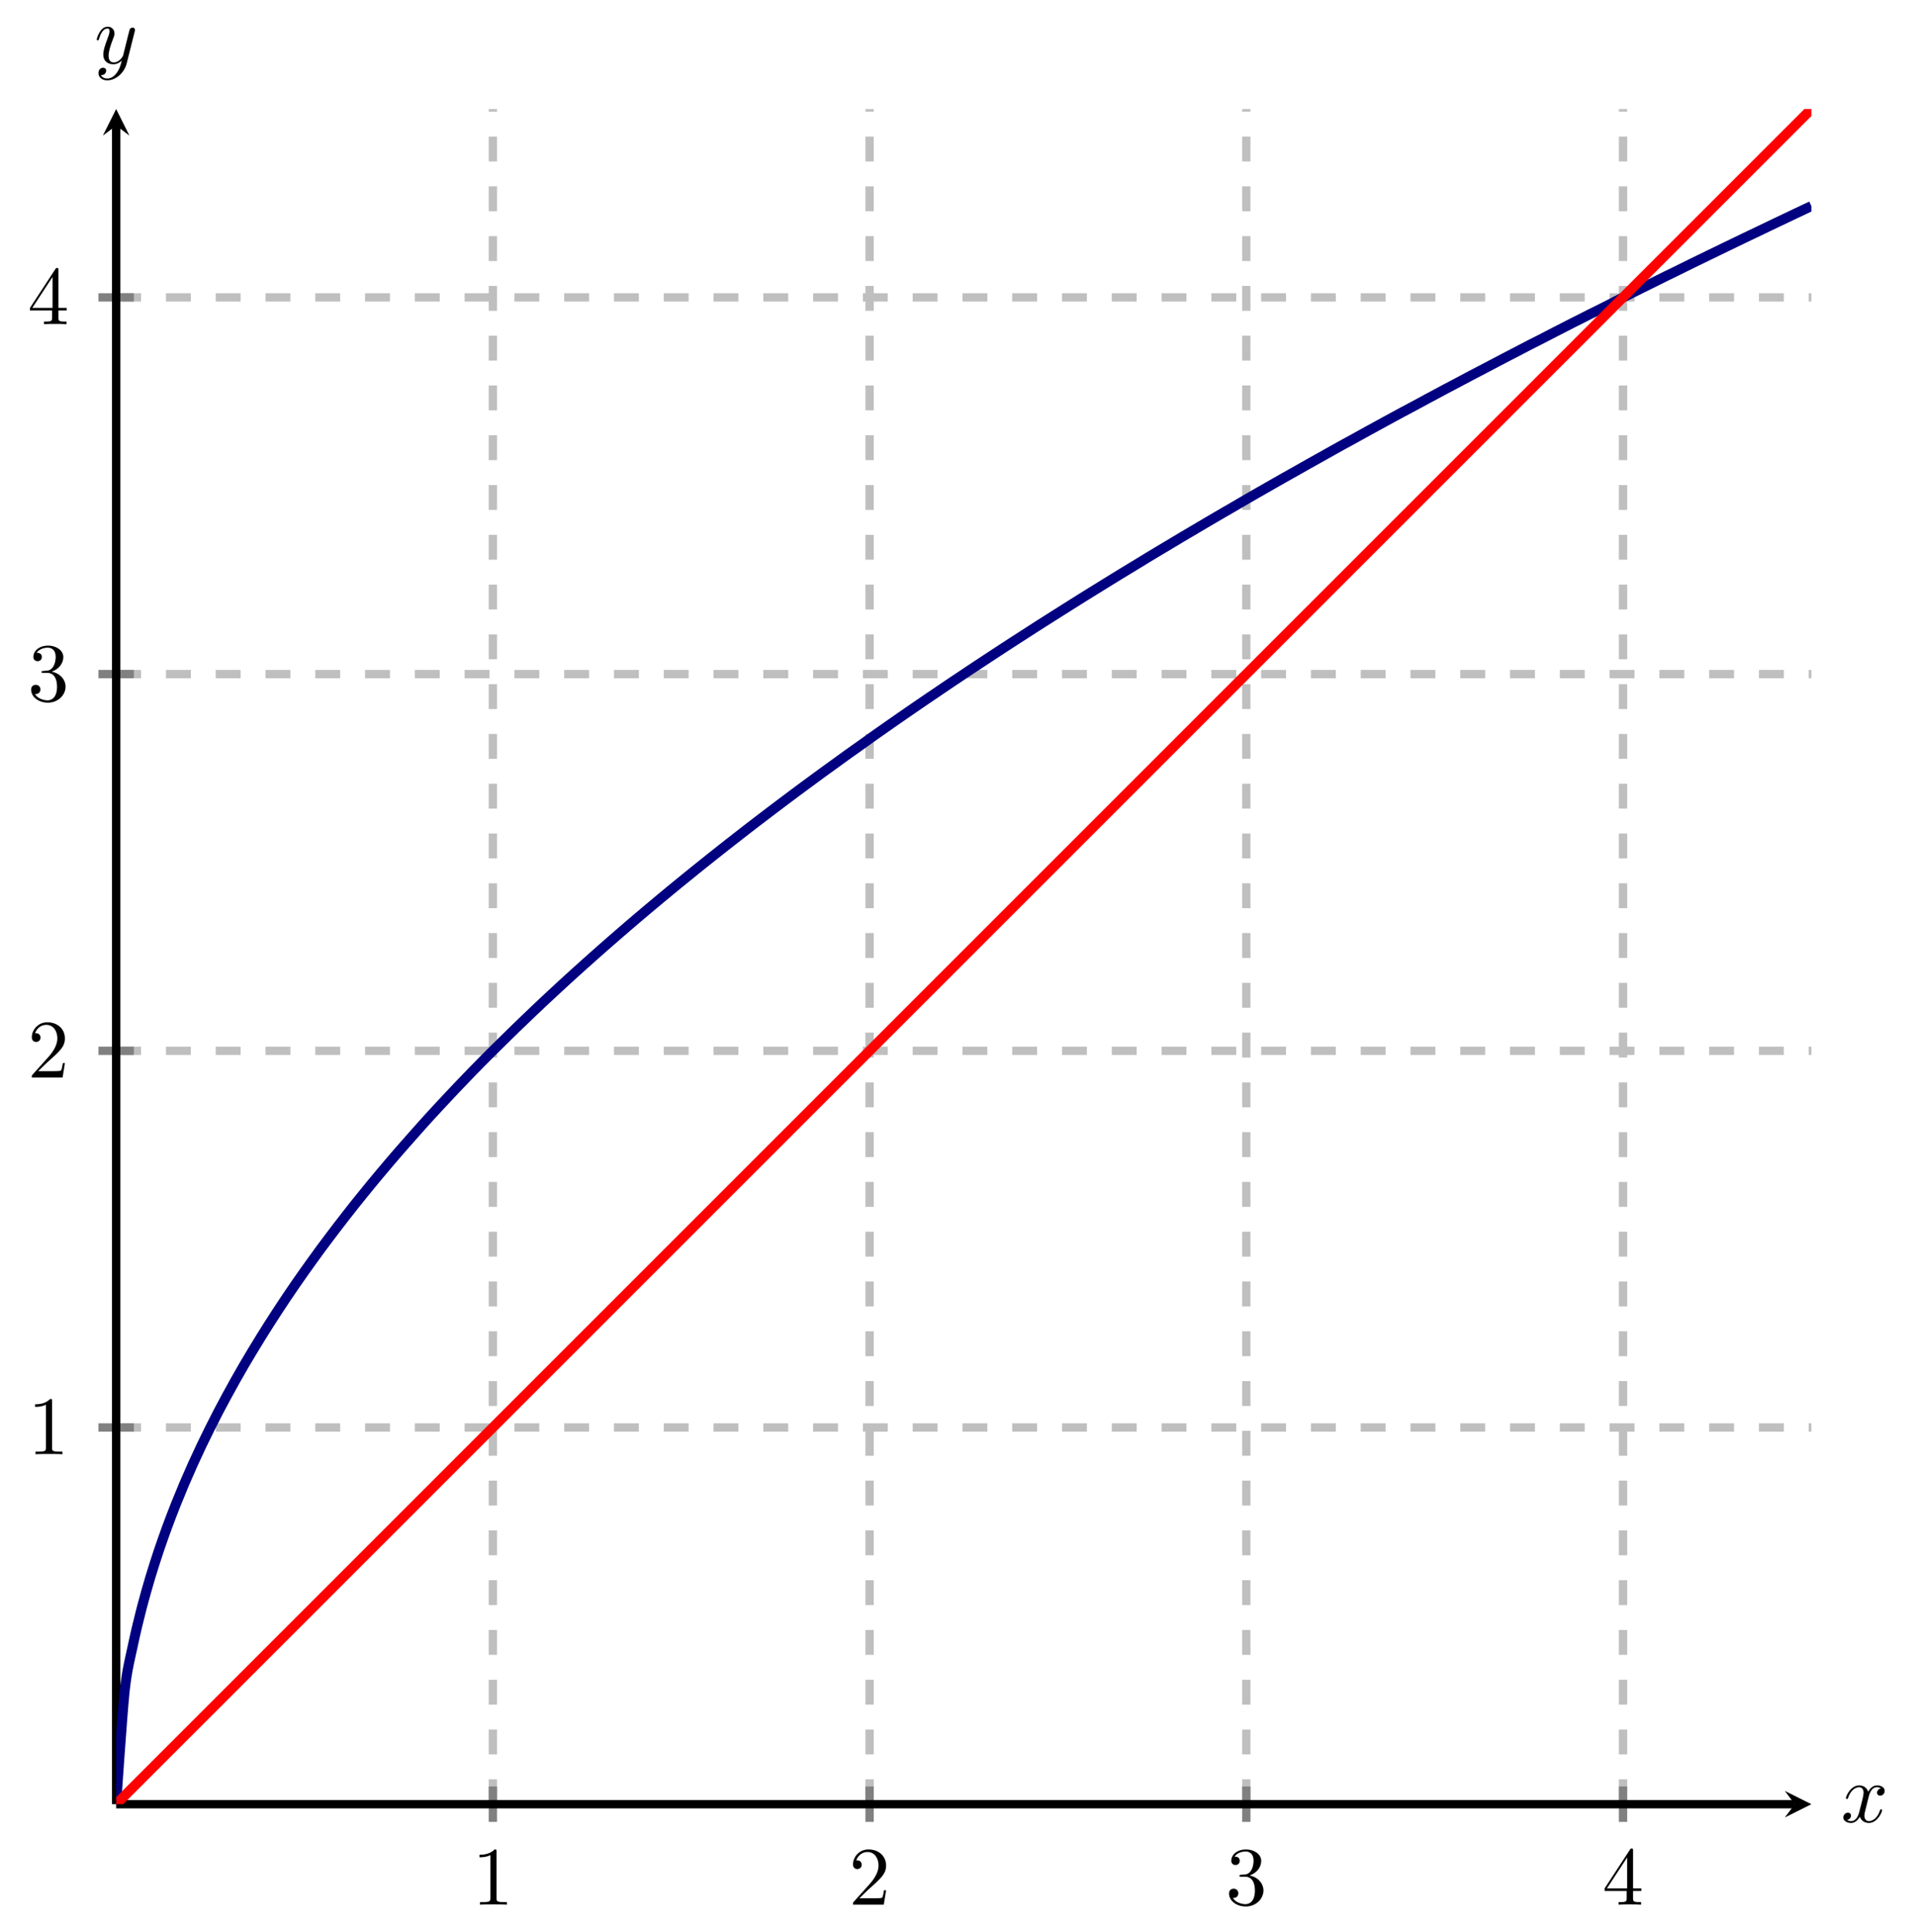 <?xml version="1.0" encoding="UTF-8" standalone="no"?>
<!DOCTYPE svg PUBLIC "-//W3C//DTD SVG 1.1//EN" "http://www.w3.org/Graphics/SVG/1.1/DTD/svg11.dtd">
<svg xmlns="http://www.w3.org/2000/svg" xmlns:xlink="http://www.w3.org/1999/xlink" version="1.1" width="230.081pt" height="232.053pt" viewBox="0 0 230.081 232.053">
<path transform="matrix(1,0,0,-1,13.948,216.666)" stroke-width="1" stroke-linecap="butt" stroke-dasharray="2.989,2.989" stroke-miterlimit="10" stroke-linejoin="miter" fill="none" stroke="#bfbfbf" d="M 45.238 0 L 45.238 203.571 M 90.476 0 L 90.476 203.571 M 135.714 0 L 135.714 203.571 M 180.952 0 L 180.952 203.571 "/>
<path transform="matrix(1,0,0,-1,13.948,216.666)" stroke-width="1" stroke-linecap="butt" stroke-dasharray="2.989,2.989" stroke-miterlimit="10" stroke-linejoin="miter" fill="none" stroke="#bfbfbf" d="M 0 45.238 L 203.571 45.238 M 0 90.476 L 203.571 90.476 M 0 135.714 L 203.571 135.714 M 0 180.952 L 203.571 180.952 "/>
<path transform="matrix(1,0,0,-1,13.948,216.666)" stroke-width="1" stroke-linecap="butt" stroke-miterlimit="10" stroke-linejoin="miter" fill="none" stroke="#808080" d="M 45.238 -2.126 L 45.238 2.126 M 90.476 -2.126 L 90.476 2.126 M 135.714 -2.126 L 135.714 2.126 M 180.952 -2.126 L 180.952 2.126 "/>
<path transform="matrix(1,0,0,-1,13.948,216.666)" stroke-width="1" stroke-linecap="butt" stroke-miterlimit="10" stroke-linejoin="miter" fill="none" stroke="#808080" d="M -2.126 45.238 L 2.126 45.238 M -2.126 90.476 L 2.126 90.476 M -2.126 135.714 L 2.126 135.714 M -2.126 180.952 L 2.126 180.952 "/>
<path transform="matrix(1,0,0,-1,13.948,216.666)" stroke-width="1" stroke-linecap="butt" stroke-miterlimit="10" stroke-linejoin="miter" fill="none" stroke="#000000" d="M 0 0 L 201.579 0 "/>
<path transform="matrix(1,0,0,-1,215.527,216.666)" d="M 1.993 0 L -1.196 1.594 L 0 0 L -1.196 -1.594 "/>
<path transform="matrix(1,0,0,-1,13.948,216.666)" stroke-width="1" stroke-linecap="butt" stroke-miterlimit="10" stroke-linejoin="miter" fill="none" stroke="#000000" d="M 0 0 L 0 201.579 "/>
<path transform="matrix(0,-1,-1,-0,13.948,15.087)" d="M 1.993 0 L -1.196 1.594 L 0 0 L -1.196 -1.594 "/>
<symbol id="font_0_1">
<path d="M .205 .64 C .205 .664 .205 .666 .182 .666 C .12 .602 .032 .602 0 .602 L 0 .571 C .02 .571 .079 .571 .131 .597 L .131 .079 C .131 .043 .128 .031 .038 .031 L .006 .031 L .006 0 C .041 .003 .128 .003 .168 .003 C .208 .003 .295 .003 .33 0 L .33 .031 L .298 .031 C .208 .031 .205 .042 .205 .079 L .205 .64 Z "/>
</symbol>
<use xlink:href="#font_0_1" transform="matrix(9.963,0,0,-9.963,57.581,228.732)"/>
<symbol id="font_0_2">
<path d="M .077 .077 L .183 .18 C .339 .318 .399 .372 .399 .472 C .399 .586 .309 .666 .187 .666 C .074 .666 0 .574 0 .485 C 0 .429 .05 .429 .053 .429 C .07 .429 .105 .441 .105 .482 C .105 .508 .087 .534 .052 .534 C .044 .534 .042 .534 .039 .533 C .062 .598 .116 .635 .174 .635 C .265 .635 .308 .554 .308 .472 C .308 .392 .258 .313 .203 .251 L .011 .037 C 0 .026 0 .024 0 0 L .371 0 L .399 .174 L .374 .174 C .369 .144 .362 .1 .352 .085 C .345 .077 .279 .077 .257 .077 L .077 .077 Z "/>
</symbol>
<use xlink:href="#font_0_2" transform="matrix(9.963,0,0,-9.963,102.43,228.732)"/>
<symbol id="font_0_3">
<path d="M .248 .374 C .33 .401 .388 .471 .388 .55 C .388 .632 .3 .688 .204 .688 C .103 .688 .027 .628 .027 .552 C .027 .519 .049 .5 .078 .5 C .109 .5 .129 .522 .129 .551 C .129 .601 .082 .601 .067 .601 C .098 .65 .164 .663 .2 .663 C .241 .663 .296 .641 .296 .551 C .296 .539 .294 .481 .268 .437 C .238 .389 .204 .386 .179 .385 C .171 .384 .147 .382 .14 .382 C .132 .381 .125 .38 .125 .37 C .125 .359 .132 .359 .149 .359 L .193 .359 C .275 .359 .312 .291 .312 .193 C .312 .057 .243 .028 .199 .028 C .156 .028 .081 .045 .046 .104 C .081 .099 .112 .121 .112 .159 C .112 .195 .085 .215 .056 .215 C .032 .215 0 .201 0 .157 C 0 .066 .093 0 .202 0 C .324 0 .415 .091 .415 .193 C .415 .275 .352 .353 .248 .374 Z "/>
</symbol>
<use xlink:href="#font_0_3" transform="matrix(9.963,0,0,-9.963,147.587,228.951)"/>
<symbol id="font_0_4">
<path d="M .266 .165 L .266 .078 C .266 .042 .264 .031 .19 .031 L .169 .031 L .169 0 C .21 .003 .262 .003 .304 .003 C .346 .003 .399 .003 .44 0 L .44 .031 L .419 .031 C .345 .031 .343 .042 .343 .078 L .343 .165 L .443 .165 L .443 .196 L .343 .196 L .343 .651 C .343 .671 .343 .677 .327 .677 C .318 .677 .315 .677 .307 .665 L 0 .196 L 0 .165 L .266 .165 M .272 .196 L .028 .196 L .272 .569 L .272 .196 Z "/>
</symbol>
<use xlink:href="#font_0_4" transform="matrix(9.963,0,0,-9.963,192.686,228.732)"/>
<use xlink:href="#font_0_1" transform="matrix(9.963,0,0,-9.963,4.208,174.639)"/>
<use xlink:href="#font_0_2" transform="matrix(9.963,0,0,-9.963,3.819,129.402)"/>
<use xlink:href="#font_0_3" transform="matrix(9.963,0,0,-9.963,3.739,84.383)"/>
<use xlink:href="#font_0_4" transform="matrix(9.963,0,0,-9.963,3.6,38.927)"/>
<clipPath id="cp1">
<path transform="matrix(1,0,0,-1,13.948,216.666)" d="M 0 0 L 203.571 0 L 203.571 203.571 L 0 203.571 Z "/>
</clipPath>
<g clip-path="url(#cp1)">
<path transform="matrix(1,0,0,-1,13.948,216.666)" stroke-width="1.196" stroke-linecap="butt" stroke-miterlimit="10" stroke-linejoin="miter" fill="none" stroke="#000080" d="M 0 0 C 0 0 .739 10.932 1.023 13.601 C 1.307 16.271 1.762 17.857 2.046 19.24 C 2.33 20.622 2.785 22.458 3.069 23.564 C 3.353 24.671 3.808 26.261 4.092 27.212 C 4.376 28.164 4.831 29.576 5.115 30.424 C 5.399 31.273 5.854 32.556 6.138 33.33 C 6.422 34.103 6.877 35.284 7.161 36 C 7.445 36.715 7.9 37.819 8.184 38.489 C 8.468 39.158 8.923 40.193 9.207 40.823 C 9.491 41.453 9.946 42.433 10.23 43.03 C 10.514 43.628 10.969 44.56 11.253 45.13 C 11.537 45.7 11.992 46.594 12.276 47.139 C 12.559 47.684 13.015 48.534 13.299 49.058 C 13.582 49.582 14.038 50.408 14.322 50.914 C 14.605 51.42 15.061 52.218 15.345 52.705 C 15.628 53.192 16.084 53.953 16.367 54.424 C 16.651 54.895 17.107 55.64 17.39 56.099 C 17.674 56.557 18.13 57.282 18.413 57.728 C 18.697 58.174 19.153 58.877 19.436 59.312 C 19.72 59.746 20.175 60.436 20.459 60.859 C 20.743 61.282 21.198 61.949 21.482 62.361 C 21.766 62.773 22.221 63.425 22.505 63.827 C 22.789 64.229 23.244 64.863 23.528 65.258 C 23.812 65.652 24.267 66.285 24.551 66.67 C 24.835 67.055 25.29 67.659 25.574 68.035 C 25.858 68.412 26.313 69.014 26.597 69.384 C 26.881 69.755 27.336 70.341 27.62 70.705 C 27.904 71.069 28.359 71.651 28.643 72.008 C 28.927 72.365 29.382 72.925 29.666 73.276 C 29.95 73.626 30.405 74.188 30.689 74.533 C 30.973 74.879 31.428 75.426 31.712 75.765 C 31.996 76.104 32.451 76.643 32.735 76.977 C 33.019 77.311 33.474 77.844 33.758 78.171 C 34.042 78.499 34.497 79.016 34.781 79.338 C 35.065 79.661 35.52 80.177 35.804 80.497 C 36.088 80.818 36.543 81.329 36.827 81.646 C 37.111 81.962 37.566 82.468 37.85 82.778 C 38.134 83.089 38.589 83.577 38.873 83.882 C 39.157 84.187 39.612 84.674 39.896 84.977 C 40.18 85.279 40.635 85.764 40.919 86.063 C 41.203 86.362 41.658 86.836 41.942 87.131 C 42.226 87.426 42.681 87.898 42.965 88.19 C 43.248 88.481 43.704 88.944 43.988 89.231 C 44.271 89.519 44.727 89.979 45.011 90.262 C 45.294 90.544 45.75 90.987 46.034 91.266 C 46.317 91.545 46.773 91.996 47.056 92.274 C 47.34 92.552 47.796 92.997 48.079 93.272 C 48.363 93.547 48.819 93.984 49.102 94.256 C 49.386 94.529 49.842 94.966 50.125 95.236 C 50.409 95.506 50.864 95.936 51.148 96.203 C 51.432 96.47 51.887 96.895 52.171 97.159 C 52.455 97.424 52.91 97.845 53.194 98.107 C 53.478 98.369 53.933 98.788 54.217 99.048 C 54.501 99.307 54.956 99.719 55.24 99.976 C 55.524 100.233 55.979 100.644 56.263 100.898 C 56.547 101.152 57.002 101.558 57.286 101.81 C 57.57 102.062 58.025 102.466 58.309 102.716 C 58.593 102.965 59.048 103.363 59.332 103.611 C 59.616 103.858 60.071 104.255 60.355 104.501 C 60.639 104.747 61.094 105.141 61.378 105.385 C 61.662 105.629 62.117 106.017 62.401 106.259 C 62.685 106.5 63.14 106.886 63.424 107.125 C 63.708 107.365 64.163 107.748 64.447 107.986 C 64.731 108.224 65.186 108.604 65.47 108.84 C 65.754 109.076 66.209 109.453 66.493 109.687 C 66.777 109.921 67.232 110.296 67.516 110.527 C 67.8 110.759 68.255 111.128 68.539 111.358 C 68.823 111.588 69.278 111.959 69.562 112.188 C 69.846 112.417 70.301 112.781 70.585 113.008 C 70.869 113.235 71.324 113.599 71.608 113.824 C 71.891 114.05 72.347 114.41 72.631 114.634 C 72.914 114.858 73.37 115.217 73.654 115.439 C 73.937 115.661 74.393 116.015 74.677 116.236 C 74.96 116.457 75.416 116.813 75.7 117.033 C 75.983 117.252 76.439 117.602 76.722 117.82 C 77.006 118.037 77.462 118.383 77.745 118.6 C 78.029 118.816 78.485 119.164 78.768 119.38 C 79.052 119.595 79.507 119.938 79.791 120.152 C 80.075 120.366 80.53 120.708 80.814 120.92 C 81.098 121.133 81.553 121.471 81.837 121.682 C 82.121 121.893 82.576 122.231 82.86 122.44 C 83.144 122.65 83.599 122.984 83.883 123.192 C 84.167 123.401 84.622 123.736 84.906 123.943 C 85.19 124.15 85.645 124.477 85.929 124.682 C 86.213 124.888 86.668 125.217 86.952 125.422 C 87.236 125.628 87.691 125.96 87.975 126.163 C 88.259 126.366 88.714 126.684 88.998 126.885 C 89.282 127.087 89.737 127.412 90.021 127.615 C 90.305 127.818 90.76 128.148 91.044 128.349 C 91.328 128.551 91.783 128.866 92.067 129.065 C 92.351 129.264 92.806 129.583 93.09 129.782 C 93.374 129.98 93.829 130.297 94.113 130.494 C 94.397 130.691 94.852 131.005 95.136 131.201 C 95.42 131.397 95.875 131.71 96.159 131.905 C 96.443 132.1 96.898 132.412 97.182 132.605 C 97.466 132.798 97.921 133.104 98.205 133.297 C 98.489 133.489 98.944 133.8 99.228 133.992 C 99.512 134.184 99.967 134.491 100.251 134.682 C 100.534 134.872 100.99 135.175 101.274 135.365 C 101.557 135.555 102.013 135.861 102.297 136.05 C 102.58 136.239 103.036 136.54 103.32 136.727 C 103.603 136.915 104.059 137.216 104.342 137.402 C 104.626 137.589 105.082 137.888 105.365 138.074 C 105.649 138.26 106.105 138.558 106.388 138.743 C 106.672 138.929 107.128 139.226 107.411 139.41 C 107.695 139.594 108.15 139.886 108.434 140.069 C 108.718 140.252 109.173 140.545 109.457 140.728 C 109.741 140.911 110.196 141.206 110.48 141.388 C 110.764 141.57 111.219 141.858 111.503 142.038 C 111.787 142.219 112.242 142.508 112.526 142.687 C 112.81 142.867 113.265 143.154 113.549 143.333 C 113.833 143.512 114.288 143.8 114.572 143.978 C 114.856 144.157 115.311 144.444 115.595 144.621 C 115.879 144.799 116.334 145.084 116.618 145.26 C 116.902 145.437 117.357 145.717 117.641 145.893 C 117.925 146.068 118.38 146.35 118.664 146.526 C 118.948 146.702 119.403 146.984 119.687 147.159 C 119.971 147.334 120.426 147.614 120.71 147.787 C 120.994 147.96 121.449 148.235 121.733 148.407 C 122.017 148.579 122.472 148.856 122.756 149.029 C 123.04 149.203 123.495 149.482 123.779 149.655 C 124.063 149.827 124.518 150.101 124.802 150.271 C 125.086 150.441 125.541 150.713 125.825 150.882 C 126.109 151.052 126.564 151.323 126.848 151.493 C 127.132 151.663 127.587 151.938 127.871 152.107 C 128.155 152.275 128.61 152.542 128.894 152.71 C 129.177 152.878 129.633 153.147 129.917 153.314 C 130.2 153.482 130.656 153.753 130.94 153.92 C 131.223 154.087 131.679 154.353 131.963 154.519 C 132.246 154.684 132.702 154.95 132.985 155.115 C 133.269 155.28 133.725 155.541 134.008 155.706 C 134.292 155.871 134.748 156.139 135.031 156.305 C 135.315 156.47 135.771 156.733 136.054 156.897 C 136.338 157.061 136.793 157.324 137.077 157.487 C 137.361 157.65 137.816 157.909 138.1 158.071 C 138.384 158.233 138.839 158.494 139.123 158.656 C 139.407 158.818 139.862 159.078 140.146 159.239 C 140.43 159.399 140.885 159.654 141.169 159.814 C 141.453 159.974 141.908 160.231 142.192 160.391 C 142.476 160.552 142.931 160.812 143.215 160.971 C 143.499 161.131 143.954 161.383 144.238 161.541 C 144.522 161.7 144.977 161.957 145.261 162.116 C 145.545 162.275 146 162.53 146.284 162.689 C 146.568 162.847 147.023 163.103 147.307 163.259 C 147.591 163.415 148.046 163.658 148.33 163.814 C 148.614 163.97 149.069 164.224 149.353 164.382 C 149.637 164.539 150.092 164.79 150.376 164.946 C 150.66 165.102 151.115 165.351 151.399 165.506 C 151.683 165.662 152.138 165.912 152.422 166.067 C 152.706 166.222 153.161 166.47 153.445 166.624 C 153.729 166.778 154.184 167.025 154.468 167.177 C 154.752 167.33 155.207 167.571 155.491 167.723 C 155.775 167.874 156.23 168.117 156.514 168.27 C 156.798 168.423 157.253 168.673 157.537 168.826 C 157.82 168.979 158.276 169.22 158.56 169.372 C 158.843 169.524 159.299 169.771 159.583 169.921 C 159.866 170.072 160.322 170.31 160.606 170.46 C 160.889 170.61 161.345 170.852 161.628 171.002 C 161.912 171.153 162.368 171.397 162.651 171.546 C 162.935 171.696 163.391 171.93 163.674 172.078 C 163.958 172.226 164.413 172.465 164.697 172.614 C 164.981 172.763 165.436 173.003 165.72 173.152 C 166.004 173.301 166.459 173.541 166.743 173.689 C 167.027 173.837 167.482 174.071 167.766 174.218 C 168.05 174.365 168.505 174.603 168.789 174.751 C 169.073 174.899 169.528 175.139 169.812 175.284 C 170.096 175.429 170.551 175.654 170.835 175.799 C 171.119 175.943 171.574 176.181 171.858 176.327 C 172.142 176.474 172.597 176.709 172.881 176.855 C 173.165 177 173.62 177.231 173.904 177.377 C 174.188 177.522 174.643 177.759 174.927 177.903 C 175.211 178.047 175.666 178.271 175.95 178.414 C 176.234 178.558 176.689 178.796 176.973 178.938 C 177.257 179.081 177.712 179.3 177.996 179.441 C 178.28 179.582 178.735 179.81 179.019 179.954 C 179.303 180.098 179.758 180.334 180.042 180.479 C 180.326 180.624 180.781 180.859 181.065 181.002 C 181.349 181.145 181.804 181.369 182.088 181.51 C 182.372 181.65 182.827 181.877 183.111 182.018 C 183.395 182.159 183.85 182.382 184.134 182.523 C 184.418 182.663 184.873 182.89 185.157 183.031 C 185.441 183.172 185.896 183.4 186.18 183.54 C 186.463 183.679 186.919 183.898 187.203 184.036 C 187.486 184.175 187.942 184.401 188.226 184.541 C 188.509 184.681 188.965 184.906 189.249 185.045 C 189.532 185.184 189.988 185.406 190.271 185.544 C 190.555 185.682 191.011 185.905 191.294 186.042 C 191.578 186.18 192.034 186.399 192.317 186.536 C 192.601 186.674 193.056 186.895 193.34 187.032 C 193.624 187.17 194.079 187.391 194.363 187.528 C 194.647 187.665 195.102 187.885 195.386 188.021 C 195.67 188.157 196.125 188.375 196.409 188.511 C 196.693 188.646 197.148 188.863 197.432 188.999 C 197.716 189.135 198.171 189.355 198.455 189.491 C 198.739 189.627 199.194 189.845 199.478 189.98 C 199.762 190.115 200.217 190.331 200.501 190.466 C 200.785 190.601 201.24 190.819 201.524 190.954 C 201.808 191.089 202.263 191.305 202.547 191.438 C 202.831 191.572 203.57 191.918 203.57 191.918 "/>
<path transform="matrix(1,0,0,-1,13.948,216.666)" stroke-width="1.196" stroke-linecap="butt" stroke-miterlimit="10" stroke-linejoin="miter" fill="none" stroke="#ff0000" d="M 0 0 L 203.571 203.571 "/>
</g>
<symbol id="font_2_1">
<path d="M .305 .313 C .311 .339 .334 .431 .404 .431 C .409 .431 .433 .431 .454 .418 C .426 .413 .406 .388 .406 .364 C .406 .348 .417 .329 .444 .329 C .466 .329 .498 .347 .498 .387 C .498 .439 .439 .453 .405 .453 C .347 .453 .312 .4 .3 .377 C .275 .443 .221 .453 .192 .453 C .088 .453 .031 .324 .031 .299 C .031 .289 .041 .289 .043 .289 C .051 .289 .054 .291 .056 .3 C .09 .406 .156 .431 .19 .431 C .209 .431 .244 .422 .244 .364 C .244 .333 .227 .266 .19 .126 C .174 .064 .139 .022 .095 .022 C .089 .022 .066 .022 .045 .035 C .07 .04 .092 .061 .092 .089 C .092 .116 .07 .124 .055 .124 C .025 .124 0 .098 0 .066 C 0 .02 .05 0 .094 0 C .16 0 .196 .07 .199 .076 C .211 .039 .247 0 .307 0 C .41 0 .467 .129 .467 .154 C .467 .164 .458 .164 .455 .164 C .446 .164 .444 .16 .442 .153 C .409 .046 .341 .022 .309 .022 C .27 .022 .254 .054 .254 .088 C .254 .11 .26 .132 .271 .176 L .305 .313 Z "/>
</symbol>
<use xlink:href="#font_2_1" transform="matrix(9.963,0,0,-9.963,221.356,218.921)"/>
<symbol id="font_2_2">
<path d="M .457 .586 C .461 .6 .461 .602 .461 .609 C .461 .627 .447 .636 .432 .636 C .422 .636 .406 .63 .397 .615 C .395 .61 .387 .579 .383 .561 C .376 .535 .369 .508 .363 .481 L .318 .301 C .314 .286 .271 .216 .205 .216 C .154 .216 .143 .26 .143 .297 C .143 .343 .16 .405 .194 .493 C .21 .534 .214 .545 .214 .565 C .214 .61 .182 .647 .132 .647 C .037 .647 0 .502 0 .493 C 0 .483 .01 .483 .012 .483 C .022 .483 .023 .485 .028 .501 C .055 .595 .095 .625 .129 .625 C .137 .625 .154 .625 .154 .593 C .154 .568 .144 .542 .137 .523 C .097 .417 .079 .36 .079 .313 C .079 .224 .142 .194 .201 .194 C .24 .194 .274 .211 .302 .239 C .289 .187 .277 .138 .237 .085 C .211 .051 .173 .022 .127 .022 C .113 .022 .068 .025 .051 .064 C .067 .064 .08 .064 .094 .076 C .104 .085 .114 .098 .114 .117 C .114 .148 .087 .152 .077 .152 C .054 .152 .021 .136 .021 .087 C .021 .037 .065 0 .127 0 C .23 0 .333 .091 .361 .204 L .457 .586 Z "/>
</symbol>
<use xlink:href="#font_2_2" transform="matrix(9.963,0,0,-9.963,11.616,9.652)"/>
</svg>
